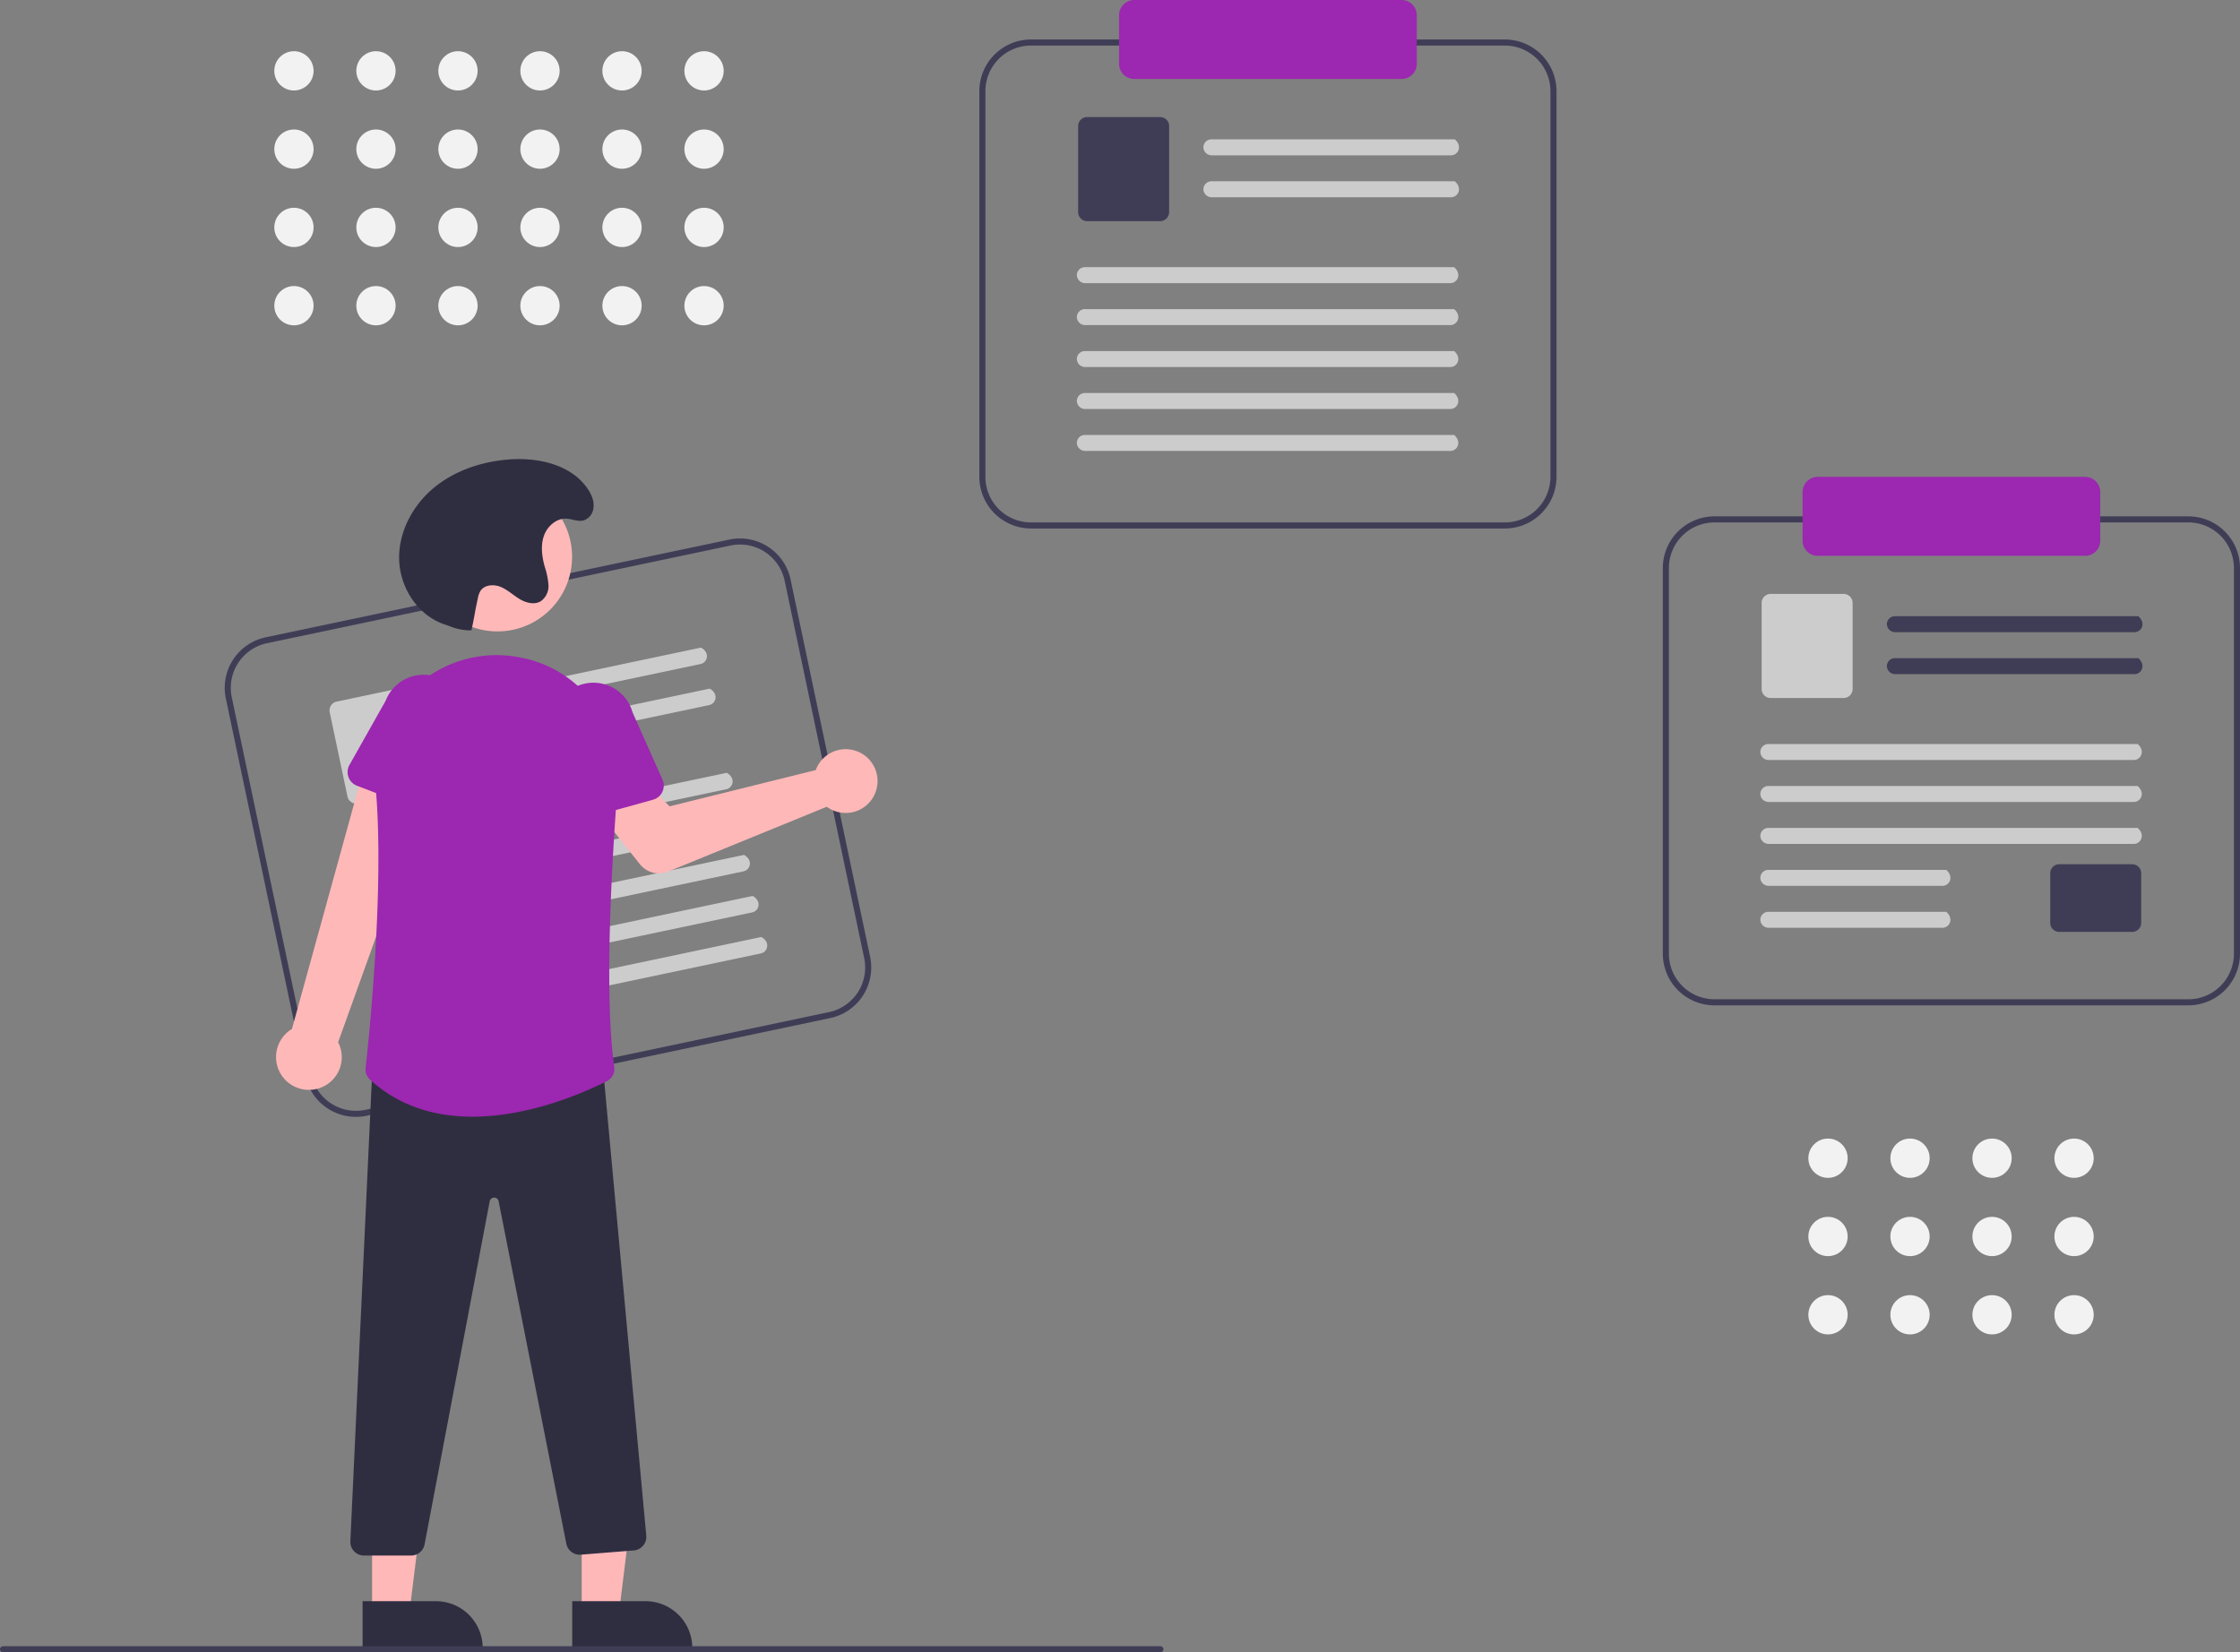 <svg xmlns="http://www.w3.org/2000/svg" data-name="Layer 1" width="737.39" height="544" viewBox="0 0 737.39 544" xmlns:xlink="http://www.w3.org/1999/xlink" style="user-select: auto;"><rect x="0" y="0" width="737.39" height="544" fill="#808080" stroke="none"/><path d="M504.621,513.182,351.975,545.357a17.019,17.019,0,0,1-20.141-13.128L305.641,407.959a17.019,17.019,0,0,1,13.128-20.141l152.646-32.175A17.019,17.019,0,0,1,491.555,368.772l26.194,124.269A17.019,17.019,0,0,1,504.621,513.182Zm-185.44-123.406a15.017,15.017,0,0,0-11.584,17.771L333.791,531.816a15.017,15.017,0,0,0,17.771,11.584l152.646-32.175a15.017,15.017,0,0,0,11.584-17.771L489.598,369.184a15.017,15.017,0,0,0-17.771-11.584Z" transform="translate(-231.305 -178)" fill="#3f3d56" style="user-select: auto;"/><path id="ea648e8d-1b31-4ae2-9566-f54bfd0d94c9-211" data-name="Path 411" d="M461.93,396.618,384.892,412.857a2.731,2.731,0,0,1-3.229-1.863,2.631,2.631,0,0,1,1.999-3.254L462.082,391.21c3.062,1.726,2.094,4.935-.152,5.409Z" transform="translate(-231.305 -178)" fill="#ccc" style="user-select: auto;"/><path id="b4f9d9e0-1a47-44a2-8a19-0d88a6e9c18f-212" data-name="Path 412" d="M464.779,410.131l-77.038,16.238a2.731,2.731,0,0,1-3.229-1.863,2.631,2.631,0,0,1,1.999-3.254L464.93,404.723c3.062,1.726,2.094,4.935-.152,5.409Z" transform="translate(-231.305 -178)" fill="#ccc" style="user-select: auto;"/><path id="e168965a-63e1-4676-8cbb-3e09d33a4a3f-213" data-name="Path 413" d="M372.708,437.574l-23.511,4.956a2.962,2.962,0,0,1-3.506-2.285l-5.848-27.745a2.962,2.962,0,0,1,2.285-3.506l23.511-4.956a2.963,2.963,0,0,1,3.506,2.285l5.848,27.745a2.962,2.962,0,0,1-2.285,3.506Z" transform="translate(-231.305 -178)" fill="#ccc" style="user-select: auto;"/><path id="af0ff97e-1a3a-4f6f-a511-2c807a938985-214" data-name="Path 414" d="M470.387,437.847,352.812,462.629a2.731,2.731,0,0,1-3.229-1.863,2.631,2.631,0,0,1,1.999-3.254l118.958-25.074c3.062,1.726,2.094,4.935-.152,5.409Z" transform="translate(-231.305 -178)" fill="#ccc" style="user-select: auto;"/><path id="e60f2d91-ad3b-421b-94cb-3aa0f5092f21-215" data-name="Path 415" d="M473.236,451.364,355.661,476.146a2.731,2.731,0,0,1-3.229-1.863,2.631,2.631,0,0,1,1.999-3.254l118.958-25.074c3.062,1.726,2.094,4.935-.152,5.409Z" transform="translate(-231.305 -178)" fill="#ccc" style="user-select: auto;"/><path id="a5554f8b-57e8-4c3b-815c-c76cc46b61b5-216" data-name="Path 416" d="M476.083,464.872,358.508,489.655a2.731,2.731,0,0,1-3.229-1.863,2.631,2.631,0,0,1,1.999-3.254l118.958-25.074c3.062,1.726,2.094,4.935-.152,5.409Z" transform="translate(-231.305 -178)" fill="#ccc" style="user-select: auto;"/><path id="eee68bf7-fbe9-4bfc-85ae-b0141fb14f45-217" data-name="Path 417" d="M478.932,478.388,361.357,503.171a2.731,2.731,0,0,1-3.229-1.863,2.631,2.631,0,0,1,1.999-3.254l118.958-25.074c3.062,1.726,2.094,4.935-.152,5.409Z" transform="translate(-231.305 -178)" fill="#ccc" style="user-select: auto;"/><path id="b9a7afa1-162f-46e2-88e2-f572ab59fc71-218" data-name="Path 418" d="M481.779,491.897,364.205,516.68a2.731,2.731,0,0,1-3.229-1.863,2.631,2.631,0,0,1,1.999-3.254l118.958-25.074c3.062,1.726,2.094,4.935-.152,5.409Z" transform="translate(-231.305 -178)" fill="#ccc" style="user-select: auto;"/><path d="M500.534,430.03a10.527,10.527,0,0,0-.683,1.51l-48.133,11.944-8.373-8.663-14.725,10.928,13.333,16.776a8,8,0,0,0,9.289,2.428l52.229-21.342a10.497,10.497,0,1,0-2.936-13.582Z" transform="translate(-231.305 -178)" fill="#ffb8b8" style="user-select: auto;"/><path d="M336.237,536.323a10.743,10.743,0,0,0,6.378-15.188l33.124-92.067-23.004-4.077-25.327,91.781a10.801,10.801,0,0,0,8.828,19.551Z" transform="translate(-231.305 -178)" fill="#ffb8b8" style="user-select: auto;"/><path d="M371.533,445.411l-22.713-8.717a4.817,4.817,0,0,1-2.47-6.863l11.915-21.126a13.377,13.377,0,0,1,24.95,9.66l-5.256,23.598a4.817,4.817,0,0,1-6.427,3.448Z" transform="translate(-231.305 -178)" fill="#9c27b0" style="user-select: auto;"/><polygon points="191.493 531.175 203.752 531.175 209.585 483.887 191.491 483.888 191.493 531.175" fill="#ffb8b8" style="user-select: auto;"/><path d="M419.671,705.173l24.144-.001h.001A15.386,15.386,0,0,1,459.202,720.558v.5l-39.531.001Z" transform="translate(-231.305 -178)" fill="#2f2e41" style="user-select: auto;"/><polygon points="122.493 531.175 134.752 531.175 140.585 483.887 122.491 483.888 122.493 531.175" fill="#ffb8b8" style="user-select: auto;"/><path d="M350.671,705.173l24.144-.001h.001A15.386,15.386,0,0,1,390.202,720.558v.5l-39.531.001Z" transform="translate(-231.305 -178)" fill="#2f2e41" style="user-select: auto;"/><path d="M366.65,690.142H351.136a4.5,4.5,0,0,1-4.495-4.714l7.369-158.332.464-.013,74.919-1.953,14.66,158.423a4.5,4.5,0,0,1-4.121,4.911l-17.426,1.394a4.502,4.502,0,0,1-4.767-3.582L395.45,573.5a1.454,1.454,0,0,0-1.469-1.199h-.006a1.454,1.454,0,0,0-1.466,1.211l-21.443,113A4.51,4.51,0,0,1,366.65,690.142Z" transform="translate(-231.305 -178)" fill="#2f2e41" style="user-select: auto;"/><circle cx="163.765" cy="183.324" r="24.561" fill="#ffb8b8" style="user-select: auto;"/><path d="M386.834,545.651c-11.706,0-23.73-3.077-33.698-12.175a4.552,4.552,0,0,1-1.469-3.85c1.067-9.586,6.242-59.081,3.328-92.144a40.02,40.02,0,0,1,12.956-33.305,39.598,39.598,0,0,1,33.962-9.834h0c.306.055.612.112.918.171,19.664,3.806,33.326,22.004,31.78,42.331-2.256,29.66-4.278,69.779-1.103,92.468a4.493,4.493,0,0,1-2.415,4.637C423.868,537.601,405.767,545.651,386.834,545.651Z" transform="translate(-231.305 -178)" fill="#9c27b0" style="user-select: auto;"/><path d="M418.884,447.178a4.812,4.812,0,0,1-2.109-3.411l-2.992-23.99a13.377,13.377,0,0,1,25.754-7.248l9.856,22.161a4.817,4.817,0,0,1-3.11,6.598l-23.437,6.522A4.811,4.811,0,0,1,418.884,447.178Z" transform="translate(-231.305 -178)" fill="#9c27b0" style="user-select: auto;"/><path d="M386.496,385.538a17.598,17.598,0,0,1-6.797-1.23c-.951-.367-1.939-.668-2.889-1.035-8.387-3.24-13.911-12.172-14.109-21.16s4.457-17.713,11.369-23.462,15.865-8.701,24.83-9.384c9.657-.735,20.53,1.714,25.926,9.756,1.436,2.141,2.441,4.738,1.59,7.322a4.686,4.686,0,0,1-1.32,2.028c-2.41,2.144-4.812.532-7.269.389-3.377-.196-6.409,2.537-7.499,5.739s-.61,6.727.27,9.992a24.962,24.962,0,0,1,1.258,6.076,6.108,6.108,0,0,1-2.531,5.379c-2.11,1.275-4.881.537-6.992-.736s-3.935-3.044-6.216-3.981-5.344-.729-6.671,1.348a7.379,7.379,0,0,0-.843,2.435c-1.19,5.421-.916,5.102-2.106,10.523Z" transform="translate(-231.305 -178)" fill="#2f2e41" style="user-select: auto;"/><path d="M726.695,352h-156a17.019,17.019,0,0,1-17-17V208a17.019,17.019,0,0,1,17-17h156a17.019,17.019,0,0,1,17,17V335A17.019,17.019,0,0,1,726.695,352Zm-156-159a15.017,15.017,0,0,0-15,15V335a15.017,15.017,0,0,0,15,15h156a15.017,15.017,0,0,0,15-15V208a15.017,15.017,0,0,0-15-15Z" transform="translate(-231.305 -178)" fill="#3f3d56" style="user-select: auto;"/><path id="eb40ba0f-f2ca-41e6-ba2e-bd824fb45cdc-219" data-name="Path 411" d="M708.963,229.138H630.232a2.731,2.731,0,0,1-2.776-2.489,2.631,2.631,0,0,1,2.627-2.772h80.143c2.64,2.32,1.031,5.261-1.264,5.261Z" transform="translate(-231.305 -178)" fill="#ccc" style="user-select: auto;"/><path id="ea390b26-798a-41d7-8695-eb41cfeb13d4-220" data-name="Path 412" d="M708.963,242.948H630.232a2.731,2.731,0,0,1-2.776-2.489,2.631,2.631,0,0,1,2.627-2.772h80.143c2.64,2.32,1.031,5.261-1.264,5.261Z" transform="translate(-231.305 -178)" fill="#ccc" style="user-select: auto;"/><path id="f9b4f79e-9356-48bc-89d8-91f80de67df3-221" data-name="Path 413" d="M613.212,250.811h-24.028a2.962,2.962,0,0,1-2.959-2.959V219.497a2.962,2.962,0,0,1,2.959-2.959h24.028a2.963,2.963,0,0,1,2.959,2.959v28.355a2.962,2.962,0,0,1-2.959,2.959Z" transform="translate(-231.305 -178)" fill="#3f3d56" style="user-select: auto;"/><path id="f3294a48-db04-45e1-afc8-dab6eb28e529-222" data-name="Path 414" d="M708.734,271.224H588.576a2.731,2.731,0,0,1-2.776-2.489,2.631,2.631,0,0,1,2.627-2.772H709.999c2.64,2.32,1.031,5.261-1.264,5.261Z" transform="translate(-231.305 -178)" fill="#ccc" style="user-select: auto;"/><path id="bb6dba8b-bb0a-4f92-a6ea-c6252f741607-223" data-name="Path 415" d="M708.734,285.038H588.576a2.731,2.731,0,0,1-2.776-2.489,2.631,2.631,0,0,1,2.627-2.772H709.999c2.64,2.32,1.031,5.261-1.264,5.261Z" transform="translate(-231.305 -178)" fill="#ccc" style="user-select: auto;"/><path id="b1d451cb-91ad-40cf-876e-6a74c98e5c4f-224" data-name="Path 416" d="M708.734,298.843H588.576a2.731,2.731,0,0,1-2.776-2.489,2.631,2.631,0,0,1,2.627-2.772H709.999c2.64,2.32,1.031,5.261-1.264,5.261Z" transform="translate(-231.305 -178)" fill="#ccc" style="user-select: auto;"/><path id="bcef27e7-bcca-4cc4-a6d4-200e9e04132c-225" data-name="Path 417" d="M708.734,312.656H588.576a2.731,2.731,0,0,1-2.776-2.489,2.631,2.631,0,0,1,2.627-2.772H709.999c2.64,2.32,1.031,5.261-1.264,5.261Z" transform="translate(-231.305 -178)" fill="#ccc" style="user-select: auto;"/><path id="ed29f808-f3a3-4ac8-bd45-563f73aa9d8b-226" data-name="Path 418" d="M708.734,326.462H588.576a2.731,2.731,0,0,1-2.776-2.489,2.631,2.631,0,0,1,2.627-2.772H709.999c2.64,2.32,1.031,5.261-1.264,5.261Z" transform="translate(-231.305 -178)" fill="#ccc" style="user-select: auto;"/><path d="M692.695,178a5.006,5.006,0,0,1,5,5v16a5.006,5.006,0,0,1-5,5h-88a5.006,5.006,0,0,1-5-5V183a5.006,5.006,0,0,1,5-5" transform="translate(-231.305 -178)" fill="#9c27b0" style="user-select: auto;"/><path d="M951.695,509h-156a17.019,17.019,0,0,1-17-17V365a17.019,17.019,0,0,1,17-17h156a17.019,17.019,0,0,1,17,17V492A17.019,17.019,0,0,1,951.695,509Zm-156-159a15.017,15.017,0,0,0-15,15V492a15.017,15.017,0,0,0,15,15h156a15.017,15.017,0,0,0,15-15V365a15.017,15.017,0,0,0-15-15Z" transform="translate(-231.305 -178)" fill="#3f3d56" style="user-select: auto;"/><path id="ab56b95a-ad0a-4db6-b885-1de339e59248-227" data-name="Path 411" d="M933.963,386.138H855.232a2.731,2.731,0,0,1-2.776-2.489,2.631,2.631,0,0,1,2.627-2.772h80.143c2.64,2.32,1.031,5.261-1.264,5.261Z" transform="translate(-231.305 -178)" fill="#3f3d56" style="user-select: auto;"/><path id="a65ba0e0-92d5-467b-b937-6962ba88422c-228" data-name="Path 412" d="M933.963,399.948H855.232a2.731,2.731,0,0,1-2.776-2.489,2.631,2.631,0,0,1,2.627-2.772h80.143c2.64,2.32,1.031,5.261-1.264,5.261Z" transform="translate(-231.305 -178)" fill="#3f3d56" style="user-select: auto;"/><path id="fb801fe4-3edc-4e65-9957-dec023933e0a-229" data-name="Path 413" d="M838.212,407.811h-24.028a2.962,2.962,0,0,1-2.959-2.959V376.497a2.962,2.962,0,0,1,2.959-2.959h24.028a2.963,2.963,0,0,1,2.959,2.959v28.355a2.962,2.962,0,0,1-2.959,2.959Z" transform="translate(-231.305 -178)" fill="#ccc" style="user-select: auto;"/><path id="faab0864-6611-44c5-86ab-6dd51d336b1d-230" data-name="Path 413" d="M933.212,484.811h-24.028a2.962,2.962,0,0,1-2.959-2.959V465.497a2.962,2.962,0,0,1,2.959-2.959h24.028a2.963,2.963,0,0,1,2.959,2.959v16.355a2.962,2.962,0,0,1-2.959,2.959Z" transform="translate(-231.305 -178)" fill="#3f3d56" style="user-select: auto;"/><path id="ada3facf-2b93-40cb-83c6-b6d8dc380c35-231" data-name="Path 414" d="M933.734,428.224H813.576a2.731,2.731,0,0,1-2.776-2.489,2.631,2.631,0,0,1,2.627-2.772H934.999c2.64,2.32,1.031,5.261-1.264,5.261Z" transform="translate(-231.305 -178)" fill="#ccc" style="user-select: auto;"/><path id="a50891a7-c495-4965-ab40-a1f907e5cce2-232" data-name="Path 415" d="M933.734,442.038H813.576a2.731,2.731,0,0,1-2.776-2.489,2.631,2.631,0,0,1,2.627-2.772H934.999c2.64,2.32,1.031,5.261-1.264,5.261Z" transform="translate(-231.305 -178)" fill="#ccc" style="user-select: auto;"/><path id="f645be9d-0c31-4d92-bfb2-feede413f090-233" data-name="Path 416" d="M933.734,455.843H813.576a2.731,2.731,0,0,1-2.776-2.489,2.631,2.631,0,0,1,2.627-2.772H934.999c2.64,2.32,1.031,5.261-1.264,5.261Z" transform="translate(-231.305 -178)" fill="#ccc" style="user-select: auto;"/><path id="f96ba49d-c571-4857-91da-e214cd5ba82f-234" data-name="Path 417" d="M870.734,469.656H813.576a2.731,2.731,0,0,1-2.776-2.489,2.631,2.631,0,0,1,2.627-2.772h58.571c2.64,2.32,1.031,5.261-1.264,5.261Z" transform="translate(-231.305 -178)" fill="#ccc" style="user-select: auto;"/><path id="a7214c6f-9d52-425a-b9ef-635698aec079-235" data-name="Path 418" d="M870.734,483.462H813.576a2.731,2.731,0,0,1-2.776-2.489,2.631,2.631,0,0,1,2.627-2.772h58.571c2.64,2.32,1.031,5.261-1.264,5.261Z" transform="translate(-231.305 -178)" fill="#ccc" style="user-select: auto;"/><path d="M917.695,361h-88a5.006,5.006,0,0,1-5-5V340a5.006,5.006,0,0,1,5-5h88a5.006,5.006,0,0,1,5,5v16A5.006,5.006,0,0,1,917.695,361Z" transform="translate(-231.305 -178)" fill="#9c27b0" style="user-select: auto;"/><path d="M613.305,722h-381a1,1,0,0,1,0-2h381a1,1,0,0,1,0,2Z" transform="translate(-231.305 -178)" fill="#3f3d56" style="user-select: auto;"/><circle cx="96.764" cy="23.324" r="6.467" fill="#f2f2f2" style="user-select: auto;"/><circle cx="96.764" cy="49.098" r="6.467" fill="#f2f2f2" style="user-select: auto;"/><circle cx="96.764" cy="74.871" r="6.467" fill="#f2f2f2" style="user-select: auto;"/><circle cx="96.764" cy="100.644" r="6.467" fill="#f2f2f2" style="user-select: auto;"/><circle cx="123.764" cy="23.324" r="6.467" fill="#f2f2f2" style="user-select: auto;"/><circle cx="123.764" cy="49.098" r="6.467" fill="#f2f2f2" style="user-select: auto;"/><circle cx="123.764" cy="74.871" r="6.467" fill="#f2f2f2" style="user-select: auto;"/><circle cx="123.764" cy="100.644" r="6.467" fill="#f2f2f2" style="user-select: auto;"/><circle cx="150.764" cy="23.324" r="6.467" fill="#f2f2f2" style="user-select: auto;"/><circle cx="150.764" cy="49.098" r="6.467" fill="#f2f2f2" style="user-select: auto;"/><circle cx="150.764" cy="74.871" r="6.467" fill="#f2f2f2" style="user-select: auto;"/><circle cx="150.764" cy="100.644" r="6.467" fill="#f2f2f2" style="user-select: auto;"/><circle cx="177.764" cy="23.324" r="6.467" fill="#f2f2f2" style="user-select: auto;"/><circle cx="177.764" cy="49.098" r="6.467" fill="#f2f2f2" style="user-select: auto;"/><circle cx="177.764" cy="74.871" r="6.467" fill="#f2f2f2" style="user-select: auto;"/><circle cx="177.764" cy="100.644" r="6.467" fill="#f2f2f2" style="user-select: auto;"/><circle cx="204.764" cy="23.324" r="6.467" fill="#f2f2f2" style="user-select: auto;"/><circle cx="204.764" cy="49.098" r="6.467" fill="#f2f2f2" style="user-select: auto;"/><circle cx="204.764" cy="74.871" r="6.467" fill="#f2f2f2" style="user-select: auto;"/><circle cx="204.764" cy="100.644" r="6.467" fill="#f2f2f2" style="user-select: auto;"/><circle cx="231.764" cy="23.324" r="6.467" fill="#f2f2f2" style="user-select: auto;"/><circle cx="231.764" cy="49.098" r="6.467" fill="#f2f2f2" style="user-select: auto;"/><circle cx="231.764" cy="74.871" r="6.467" fill="#f2f2f2" style="user-select: auto;"/><circle cx="231.764" cy="100.644" r="6.467" fill="#f2f2f2" style="user-select: auto;"/><circle cx="601.764" cy="381.324" r="6.467" fill="#f2f2f2" style="user-select: auto;"/><circle cx="601.764" cy="407.098" r="6.467" fill="#f2f2f2" style="user-select: auto;"/><circle cx="601.764" cy="432.871" r="6.467" fill="#f2f2f2" style="user-select: auto;"/><circle cx="628.764" cy="381.324" r="6.467" fill="#f2f2f2" style="user-select: auto;"/><circle cx="628.764" cy="407.098" r="6.467" fill="#f2f2f2" style="user-select: auto;"/><circle cx="628.764" cy="432.871" r="6.467" fill="#f2f2f2" style="user-select: auto;"/><circle cx="655.764" cy="381.324" r="6.467" fill="#f2f2f2" style="user-select: auto;"/><circle cx="655.764" cy="407.098" r="6.467" fill="#f2f2f2" style="user-select: auto;"/><circle cx="655.764" cy="432.871" r="6.467" fill="#f2f2f2" style="user-select: auto;"/><circle cx="682.764" cy="381.324" r="6.467" fill="#f2f2f2" style="user-select: auto;"/><circle cx="682.764" cy="407.098" r="6.467" fill="#f2f2f2" style="user-select: auto;"/><circle cx="682.764" cy="432.871" r="6.467" fill="#f2f2f2" style="user-select: auto;"/></svg>
